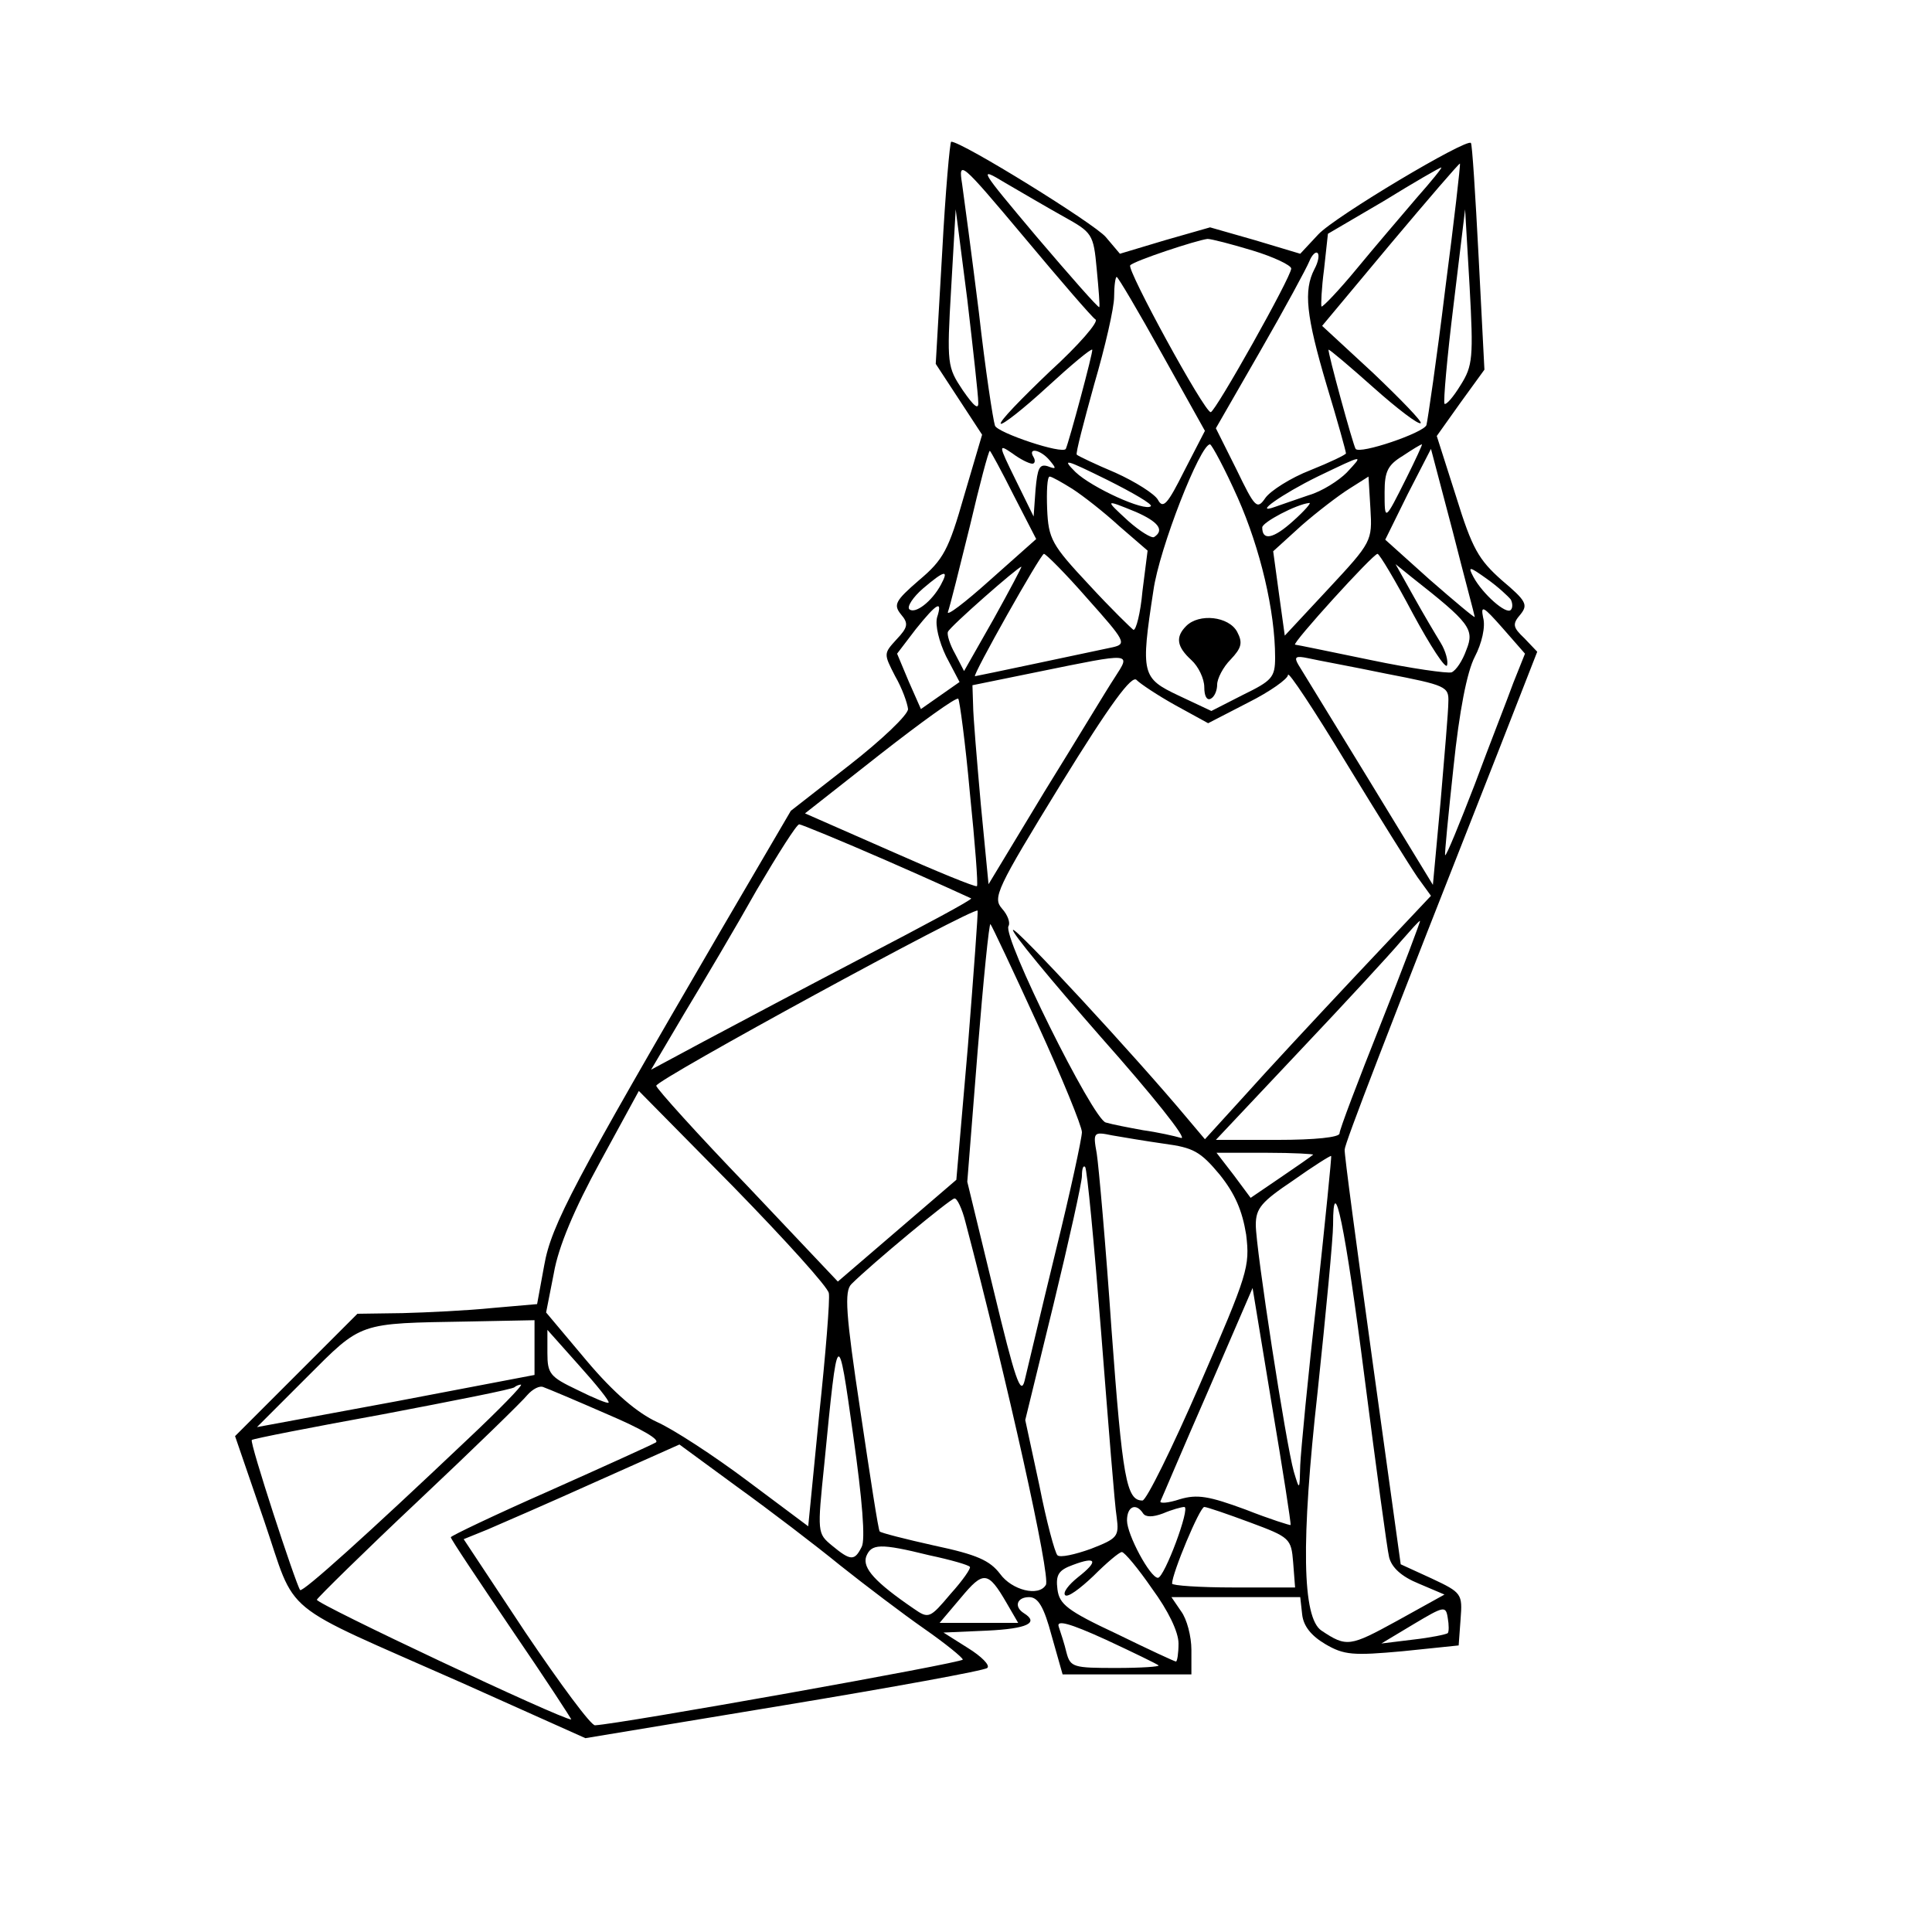 <?xml version="1.0" standalone="no"?>
<!DOCTYPE svg PUBLIC "-//W3C//DTD SVG 20010904//EN"
 "http://www.w3.org/TR/2001/REC-SVG-20010904/DTD/svg10.dtd">
<svg version="1.0" xmlns="http://www.w3.org/2000/svg"
 width="300pt" height="300pt" viewBox="0 0 300 300"
 preserveAspectRatio="xMidYMid meet">
<g transform="translate(0,300) scale(0.1,-0.1)"
fill="#000000" stroke="none">
<path d="M1463 2608 l-10 -173 36 -55 36 -55 -28 -95 c-24 -84 -32 -99 -70
-131 -37 -32 -40 -38 -28 -53 12 -14 11 -20 -7 -39 -20 -22 -20 -22 -2 -57 11
-19 19 -42 20 -51 0 -9 -41 -48 -91 -87 l-91 -71 -110 -188 c-226 -388 -262
-455 -273 -518 l-11 -60 -69 -6 c-39 -4 -102 -7 -140 -8 l-70 -1 -95 -95 -95
-95 45 -131 c52 -152 18 -124 307 -252 l192 -86 308 51 c169 28 312 54 316 58
5 4 -9 18 -30 31 l-38 24 68 3 c62 3 81 12 57 27 -16 10 -11 25 8 25 14 0 23
-15 35 -60 l17 -60 100 0 100 0 0 38 c0 21 -7 48 -16 60 l-15 22 100 0 100 0
3 -27 c2 -18 14 -33 36 -46 29 -17 43 -18 120 -11 l87 9 3 41 c3 39 2 41 -45
63 l-48 22 -44 317 c-24 174 -44 322 -43 327 0 9 63 173 240 622 l59 151 -20
21 c-18 17 -19 22 -6 37 12 15 9 21 -29 53 -36 32 -46 49 -71 130 l-30 94 37
52 37 51 -9 175 c-5 96 -10 176 -12 177 -6 8 -211 -114 -237 -142 l-28 -30
-70 21 -70 20 -70 -20 -70 -21 -22 26 c-18 21 -223 148 -240 148 -2 0 -9 -78
-14 -172z m238 -104 c6 -3 -26 -40 -71 -81 -44 -42 -79 -78 -76 -81 3 -2 35
23 72 57 37 34 68 60 70 58 2 -2 -36 -143 -41 -154 -5 -9 -106 25 -110 36 -3
9 -15 87 -25 176 -11 88 -23 178 -26 199 -6 38 -3 36 96 -82 56 -67 106 -125
111 -128z m543 46 c-13 -107 -27 -202 -29 -210 -4 -12 -104 -46 -110 -37 -4 6
-44 152 -42 154 1 1 33 -26 70 -59 37 -33 70 -58 73 -55 3 2 -31 37 -74 78
l-79 73 106 127 c58 69 107 126 108 125 1 -1 -9 -89 -23 -196z m-593 114 c45
-25 47 -27 52 -82 3 -31 5 -57 4 -59 -2 -1 -45 48 -97 109 -90 107 -92 110
-49 84 24 -14 65 -38 90 -52z m549 29 c-23 -27 -65 -76 -93 -110 -28 -34 -53
-60 -55 -59 -1 2 0 28 4 58 l6 55 87 51 c47 29 87 52 89 52 2 0 -15 -21 -38
-47z m-681 -317 c1 -13 -6 -8 -24 18 -24 36 -25 40 -18 159 l7 122 18 -140 c9
-77 17 -149 17 -159z m749 26 c-11 -18 -22 -31 -25 -29 -2 3 4 72 14 153 l18
149 7 -120 c6 -110 5 -123 -14 -153z m-323 209 c33 -10 60 -23 60 -28 0 -13
-118 -223 -125 -223 -10 0 -131 222 -125 228 6 7 103 39 120 41 6 0 37 -8 70
-18z m96 -29 c-17 -33 -13 -72 19 -180 17 -56 30 -103 30 -106 0 -2 -25 -14
-55 -26 -31 -12 -62 -32 -70 -43 -13 -19 -16 -16 -45 44 l-32 64 69 120 c38
66 72 129 76 139 4 10 10 16 13 13 3 -3 1 -14 -5 -25z m-237 -131 l67 -120
-32 -62 c-26 -52 -33 -60 -41 -45 -5 9 -35 28 -66 42 -31 13 -58 26 -60 28 -2
2 11 51 27 109 17 58 31 119 31 136 0 17 2 31 4 31 2 0 34 -54 70 -119z m-201
-171 c4 0 5 5 2 10 -10 16 11 12 25 -5 11 -13 10 -14 -3 -9 -13 4 -16 -3 -19
-36 l-3 -42 -28 57 c-27 55 -27 56 -5 41 12 -9 26 -16 31 -16z m319 -53 c35
-79 58 -176 58 -248 0 -31 -5 -36 -50 -58 l-49 -25 -51 24 c-57 27 -59 33 -39
163 9 65 73 228 88 227 3 -1 23 -38 43 -83z m262 31 c-34 -68 -34 -68 -34 -22
0 32 5 42 28 56 15 10 28 18 30 18 1 0 -10 -24 -24 -52z m-610 -27 l35 -68
-72 -64 c-39 -35 -68 -57 -65 -49 3 8 18 68 34 133 15 64 29 117 31 117 1 0
18 -31 37 -69z m716 -189 c0 -2 -31 24 -70 58 l-69 62 35 71 36 70 34 -129
c18 -71 34 -130 34 -132z m-503 172 c-9 -9 -92 29 -117 53 -22 22 -16 20 49
-12 40 -20 71 -38 68 -41z m304 52 c-12 -12 -38 -29 -59 -35 -20 -7 -44 -15
-52 -18 -36 -13 11 20 66 47 73 35 72 35 45 6z m-426 -25 c17 -11 49 -36 73
-58 l44 -38 -8 -63 c-3 -34 -10 -61 -14 -60 -3 2 -35 33 -69 70 -58 62 -63 71
-65 118 -1 27 0 50 4 50 3 0 19 -9 35 -19z m398 -155 l-68 -73 -9 65 -9 66 44
40 c24 21 58 47 74 57 l30 19 3 -50 c3 -50 2 -52 -65 -124z m-299 119 c34 -15
45 -28 28 -39 -4 -2 -22 9 -40 25 -37 34 -37 34 12 14z m244 -14 c-31 -28 -48
-31 -48 -10 0 8 53 36 73 38 4 1 -7 -12 -25 -28z m-319 -121 c58 -65 61 -70
39 -75 -33 -7 -212 -45 -214 -45 -5 0 102 190 107 190 3 0 34 -31 68 -70z
m505 -23 c27 -50 51 -87 53 -80 2 6 -2 22 -10 35 -8 13 -27 45 -42 72 l-28 50
26 -21 c89 -70 97 -80 84 -112 -6 -17 -16 -32 -23 -35 -6 -2 -63 6 -125 19
-63 13 -116 24 -118 24 -6 1 121 141 128 141 3 0 28 -42 55 -93z m-651 -8
l-46 -81 -14 27 c-8 14 -13 30 -11 34 3 8 109 101 114 101 1 0 -18 -36 -43
-81z m803 30 c3 -6 3 -13 0 -16 -7 -8 -44 25 -58 51 -9 17 -7 17 21 -3 17 -12
33 -27 37 -32z m-885 23 c-14 -26 -40 -46 -49 -38 -4 4 6 19 21 32 34 29 41
30 28 6z m-6 -51 c-3 -12 3 -37 14 -60 l21 -40 -30 -21 -30 -21 -19 43 -18 43
29 38 c33 41 42 46 33 18z m895 -101 c-9 -25 -37 -96 -60 -158 -24 -62 -44
-111 -46 -110 -1 2 5 63 13 137 9 87 21 148 33 171 11 21 17 47 13 61 -4 20 0
18 30 -16 l35 -40 -18 -45z m-619 8 c-12 -18 -60 -98 -109 -177 l-87 -144 -12
124 c-6 68 -12 138 -12 155 l-1 30 103 21 c147 30 143 30 118 -9z m421 6 c93
-18 98 -20 97 -44 0 -14 -6 -83 -12 -154 l-12 -130 -100 164 c-55 90 -104 170
-109 178 -7 12 -4 14 15 10 13 -3 68 -13 121 -24z m-327 -49 l51 -28 62 32
c34 17 62 37 62 43 0 7 41 -55 90 -136 50 -82 100 -162 111 -178 l21 -29 -115
-122 c-63 -67 -142 -152 -175 -189 l-61 -67 -27 32 c-81 97 -267 298 -271 293
-3 -3 59 -78 137 -167 79 -89 135 -159 124 -156 -10 3 -37 9 -59 12 -22 4 -48
9 -58 12 -20 5 -161 289 -151 305 3 5 -1 17 -10 27 -15 17 -9 30 91 193 77
125 111 171 118 162 6 -6 33 -24 60 -39z m-319 -136 c8 -78 13 -143 11 -145
-2 -2 -63 23 -135 55 l-132 58 117 92 c64 50 118 89 121 86 2 -2 11 -68 18
-146z m-130 -105 c71 -31 130 -58 132 -59 2 -2 -73 -42 -165 -90 -92 -48 -205
-108 -250 -132 l-82 -44 52 88 c29 48 80 134 112 191 33 56 62 102 66 102 3 0
64 -25 135 -56z m127 -288 l-18 -208 -92 -79 -92 -79 -140 148 c-78 81 -141
151 -142 156 -1 9 493 278 499 272 1 -2 -6 -96 -15 -210z m108 34 c38 -83 69
-159 69 -168 0 -9 -18 -93 -41 -186 -23 -94 -44 -184 -48 -200 -6 -24 -15 3
-48 140 l-41 169 16 202 c9 112 18 201 20 198 2 -2 35 -72 73 -155z m533 0
c-35 -88 -64 -164 -64 -170 0 -6 -38 -10 -96 -10 l-96 0 130 138 c71 75 142
152 157 170 15 17 28 32 30 32 1 0 -26 -72 -61 -160z m-857 -418 c2 -9 -5 -95
-15 -189 l-17 -173 -95 71 c-52 39 -115 80 -140 91 -30 14 -66 44 -109 95
l-63 75 12 61 c7 41 32 100 72 173 l60 110 147 -149 c80 -82 147 -156 148
-165z m521 232 c45 -6 56 -12 86 -48 24 -30 35 -56 41 -93 6 -50 3 -60 -72
-233 -43 -99 -83 -180 -89 -180 -25 0 -31 34 -48 265 -9 132 -20 255 -23 274
-6 33 -5 34 24 28 17 -3 53 -9 81 -13z m231 -17 c-2 -2 -25 -18 -50 -35 l-47
-32 -26 35 -27 35 77 0 c43 0 75 -2 73 -3z m6 -222 c-14 -121 -25 -238 -26
-260 -1 -40 -1 -40 -10 -10 -12 42 -59 346 -59 383 0 26 9 36 58 69 31 22 58
39 59 38 1 0 -9 -99 -22 -220z m-335 -56 c11 -140 21 -268 24 -285 4 -30 1
-33 -40 -49 -25 -9 -48 -14 -52 -10 -4 4 -17 52 -28 108 l-22 102 44 180 c24
99 44 189 44 199 0 11 2 17 5 14 3 -3 14 -119 25 -259z m-211 174 c65 -247
133 -552 125 -564 -11 -19 -53 -8 -71 17 -16 21 -36 30 -102 44 -45 10 -84 20
-85 22 -2 1 -15 86 -30 187 -23 152 -25 186 -14 197 31 31 154 133 160 133 4
1 12 -16 17 -36z m620 -243 c18 -140 35 -266 38 -278 4 -16 19 -30 46 -41 l40
-17 -74 -41 c-73 -40 -78 -41 -117 -15 -30 20 -32 138 -6 371 13 123 24 239
24 259 0 89 19 -3 49 -238z m-115 -228 c0 -1 -32 9 -70 24 -57 21 -75 24 -102
16 -18 -6 -32 -7 -30 -3 2 4 34 80 73 169 l70 162 30 -182 c17 -101 30 -184
29 -186z m-1174 275 l0 -42 -215 -41 -216 -40 77 77 c87 87 79 84 252 87 l102
2 0 -43z m115 -85 c-1 -2 -23 7 -49 20 -42 20 -46 25 -46 57 l0 36 49 -55 c27
-30 48 -56 46 -58z m393 -224 c-11 -22 -17 -22 -46 2 -23 19 -23 20 -12 127
21 215 21 214 45 43 14 -99 19 -161 13 -172z m-613 166 c-154 -146 -255 -237
-259 -233 -7 10 -79 230 -75 233 2 2 94 20 204 40 110 21 202 39 204 42 2 2 7
4 10 4 3 -1 -34 -39 -84 -86z m218 40 c54 -23 83 -40 75 -44 -7 -4 -82 -38
-165 -75 -84 -37 -153 -70 -153 -72 0 -3 43 -67 95 -144 52 -76 93 -139 92
-139 -15 0 -397 180 -395 186 2 4 73 74 158 154 86 81 162 155 169 164 8 9 19
15 25 12 6 -2 51 -21 99 -42z m362 -235 c39 -31 97 -75 130 -98 33 -23 60 -45
60 -48 0 -5 -532 -100 -571 -102 -6 -1 -54 64 -108 144 l-96 145 37 15 c21 9
97 42 168 74 l130 58 90 -66 c50 -36 122 -91 160 -122z m470 81 c4 -6 15 -6
31 0 14 6 29 10 33 10 10 0 -31 -110 -41 -110 -12 0 -48 67 -48 89 0 22 14 28
25 11z m166 -14 c62 -23 64 -25 67 -62 l3 -39 -96 0 c-52 0 -95 3 -95 6 0 16
43 119 50 119 4 0 36 -11 71 -24z m-498 -51 c33 -7 61 -15 63 -18 2 -2 -11
-21 -30 -42 -32 -38 -34 -39 -57 -23 -60 41 -80 63 -74 81 8 20 21 21 98 2z
m346 -52 c25 -34 41 -67 41 -85 0 -15 -2 -28 -4 -28 -2 0 -43 19 -92 43 -77
36 -89 46 -92 69 -3 23 2 30 24 38 37 14 40 6 8 -19 -15 -12 -24 -24 -20 -28
4 -4 23 10 44 30 20 20 40 37 44 37 4 0 25 -25 47 -57z m-226 -22 l18 -31 -61
0 -61 0 33 39 c35 42 42 42 71 -8z m685 -47 c-3 -2 -27 -7 -54 -10 l-49 -6 50
30 c47 28 50 29 53 10 2 -11 2 -22 0 -24z m-449 -50 c2 -2 -27 -4 -66 -4 -66
0 -71 1 -77 24 -3 13 -9 31 -12 40 -4 11 16 6 73 -20 43 -20 80 -38 82 -40z"/>
<path d="M1842 2028 c-17 -17 -15 -32 8 -53 11 -10 20 -29 20 -42 0 -14 4 -21
10 -18 6 3 10 13 10 22 0 9 9 27 21 39 17 18 19 26 10 43 -13 24 -59 29 -79 9z"/>
</g>
</svg>
